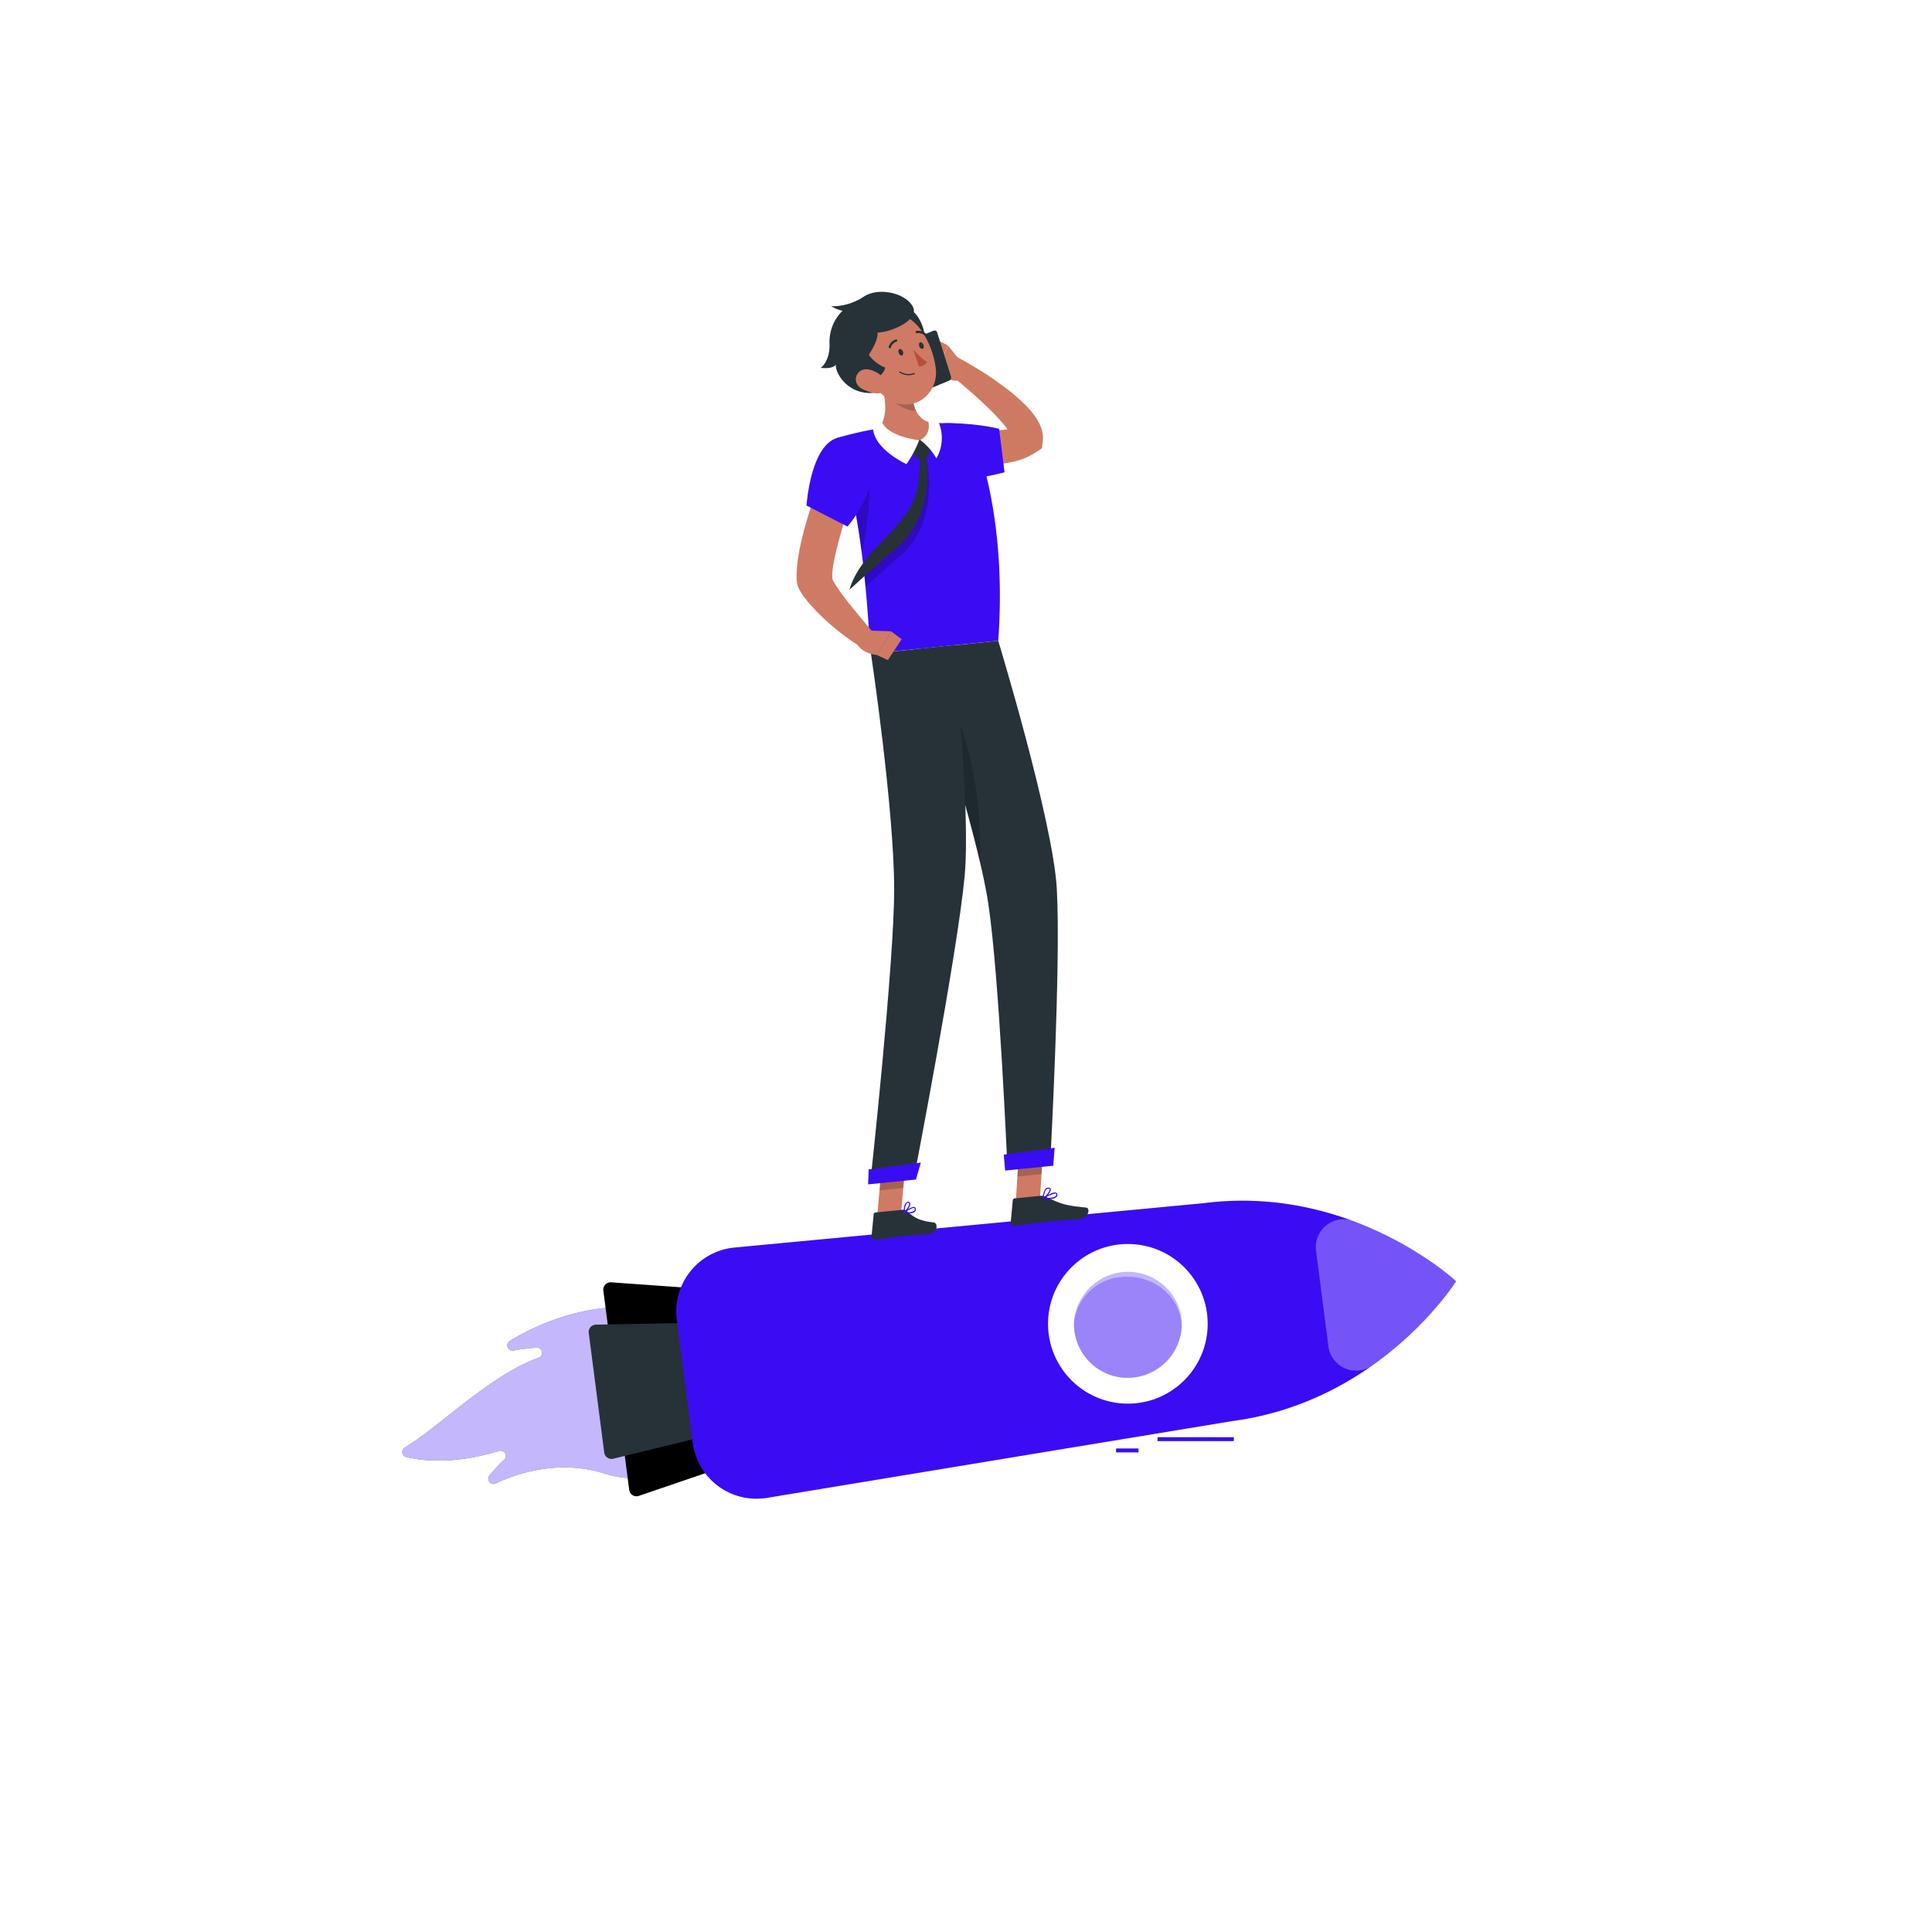 <svg class="animated" id="freepik_stories-startup-life" xmlns="http://www.w3.org/2000/svg" viewBox="0 0 500 500" version="1.1" xmlns:xlink="http://www.w3.org/1999/xlink" xmlns:svgjs="http://svgjs.com/svgjs"><style>svg#freepik_stories-startup-life:not(.animated) .animable {opacity: 0;}svg#freepik_stories-startup-life.animated #freepik--Rocket--inject-33 {animation: 1s 1 forwards cubic-bezier(.36,-0.01,.5,1.38) fadeIn,3s Infinite  linear floating;animation-delay: 0s,1s;}svg#freepik_stories-startup-life.animated #freepik--Character--inject-33 {animation: 1s 1 forwards cubic-bezier(.36,-0.01,.5,1.38) fadeIn,3s Infinite  linear floating;animation-delay: 0s,1s;}            @keyframes fadeIn {                0% {                    opacity: 0;                }                100% {                    opacity: 1;                }            }                    @keyframes floating {                0% {                    opacity: 1;                    transform: translateY(0px);                }                50% {                    transform: translateY(-10px);                }                100% {                    opacity: 1;                    transform: translateY(0px);                }            }        .animator-hidden { display: none; }</style><g id="freepik--background-complete--inject-33" class="animable animator-hidden" style="transform-origin: 250px 228.23px;"><rect y="382.4" width="500" height="0.25" style="fill: rgb(235, 235, 235); transform-origin: 250px 382.525px;" id="eluqyt3f5eafg" class="animable"></rect><rect x="416.78" y="398.49" width="33.12" height="0.25" style="fill: rgb(235, 235, 235); transform-origin: 433.34px 398.615px;" id="el8knpkt2sfbp" class="animable"></rect><rect x="322.53" y="401.21" width="8.69" height="0.25" style="fill: rgb(235, 235, 235); transform-origin: 326.875px 401.335px;" id="elmjsc2es1mh8" class="animable"></rect><rect x="396.59" y="389.21" width="19.19" height="0.25" style="fill: rgb(235, 235, 235); transform-origin: 406.185px 389.335px;" id="elh4s85egwutq" class="animable"></rect><rect x="52.46" y="390.89" width="43.19" height="0.25" style="fill: rgb(235, 235, 235); transform-origin: 74.055px 391.015px;" id="el5tp4b4yj57x" class="animable"></rect><rect x="104.56" y="390.89" width="6.33" height="0.25" style="fill: rgb(235, 235, 235); transform-origin: 107.725px 391.015px;" id="ellbm4sspluc8" class="animable"></rect><rect x="131.47" y="395.11" width="93.68" height="0.25" style="fill: rgb(235, 235, 235); transform-origin: 178.31px 395.235px;" id="elnbudg08m18b" class="animable"></rect><path d="M237,337.8H43.91a5.71,5.71,0,0,1-5.7-5.71V60.66A5.71,5.71,0,0,1,43.91,55H237a5.71,5.71,0,0,1,5.71,5.71V332.09A5.71,5.71,0,0,1,237,337.8ZM43.91,55.2a5.46,5.46,0,0,0-5.45,5.46V332.09a5.46,5.46,0,0,0,5.45,5.46H237a5.47,5.47,0,0,0,5.46-5.46V60.66A5.47,5.47,0,0,0,237,55.2Z" style="fill: rgb(235, 235, 235); transform-origin: 140.46px 196.4px;" id="el9ujp54q8mwr" class="animable"></path><path d="M453.31,337.8H260.21a5.72,5.72,0,0,1-5.71-5.71V60.66A5.72,5.72,0,0,1,260.21,55h193.1A5.71,5.71,0,0,1,459,60.66V332.09A5.71,5.71,0,0,1,453.31,337.8ZM260.21,55.2a5.47,5.47,0,0,0-5.46,5.46V332.09a5.47,5.47,0,0,0,5.46,5.46h193.1a5.47,5.47,0,0,0,5.46-5.46V60.66a5.47,5.47,0,0,0-5.46-5.46Z" style="fill: rgb(235, 235, 235); transform-origin: 356.75px 196.4px;" id="elncmwfpgbybk" class="animable"></path><g id="elhgjfvkbbbtm"><circle cx="359.33" cy="247.79" r="37.91" style="fill: rgb(240, 240, 240); transform-origin: 359.33px 247.79px; transform: rotate(-45deg);" class="animable"></circle></g><path d="M70.7,181H174.51s-1.5-8.22-20.71-7.75c3.81-12-6.94-25.1-31.19-25.6s-15.73,19-15.73,19-40.76-7-28.43,7.52C58.25,174.94,54.26,177.52,70.7,181Z" style="fill: rgb(240, 240, 240); transform-origin: 117.497px 164.32px;" id="elxo21jf0kxd" class="animable"></path><path d="M340.17,232.41c2.36-11.81-17.82-24.75-55-25.25s-18.53,18.77-18.53,18.77-64.21-7-41.2,7.41c-30.62.69-36,3.24-9.87,6.72H374S369.34,232,340.17,232.41Z" style="fill: rgb(250, 250, 250); transform-origin: 286.421px 223.605px;" id="eletjmw6kn7xg" class="animable"></path><path d="M319.57,143.93H427.13s24-13.78-4.45-15.56c4.89-11.78-7.12-31.76-49.11-32.22s-20.22,27.11-20.22,27.11-64-18.45-41.55,10.89C302,134.15,267.13,143.93,319.57,143.93Z" style="fill: rgb(245, 245, 245); transform-origin: 363.972px 120.037px;" id="el25lycnydq2d" class="animable"></path><path d="M94.31,286.63h48.33s10.79-6.19-2-7c2.2-5.29-3.2-14.27-22.07-14.48s-9.08,12.18-9.08,12.18-28.76-8.28-18.68,4.9C86.42,282.24,70.74,286.63,94.31,286.63Z" style="fill: rgb(245, 245, 245); transform-origin: 114.261px 275.889px;" id="elgfy6a7u9vo6" class="animable"></path><path d="M92.13,97.92S78.49,89.18,69,101.61c7.79-7.72,22.6.06,22.6.06s17-7.7,22.6,0C108.17,89.26,92.13,97.92,92.13,97.92Z" style="fill: rgb(240, 240, 240); transform-origin: 91.6px 98.302px;" id="elt9wx9r2v64" class="animable"></path><path d="M165.25,213s-8.2-5.26-13.92,2.22c4.7-4.65,13.61,0,13.61,0s10.2-4.64,13.61,0C174.91,207.82,165.25,213,165.25,213Z" style="fill: rgb(240, 240, 240); transform-origin: 164.94px 213.212px;" id="el2h970bhxgol" class="animable"></path><path d="M314.77,91.14s-4.1-2.63-7,1.11c2.35-2.33,6.81,0,6.81,0s5.1-2.31,6.8,0C319.6,88.53,314.77,91.14,314.77,91.14Z" style="fill: rgb(245, 245, 245); transform-origin: 314.575px 91.246px;" id="elv2t7f5wftr9" class="animable"></path><path d="M415.07,180.92s-4.11-2.63-7,1.11c2.34-2.32,6.8,0,6.8,0s5.1-2.32,6.8,0C419.89,178.31,415.07,180.92,415.07,180.92Z" style="fill: rgb(245, 245, 245); transform-origin: 414.87px 181.026px;" id="eldyd5ghfy4om" class="animable"></path></g><g id="freepik--Shadow--inject-33" class="animable animator-active animator-hidden" style="transform-origin: 250px 416.24px;"><ellipse id="freepik--path--inject-33" cx="250" cy="416.24" rx="193.89" ry="11.32" style="fill: rgb(245, 245, 245); transform-origin: 250px 416.24px;" class="animable"></ellipse></g><g id="freepik--Rocket--inject-33" class="animable" style="transform-origin: 240.467px 349.305px;"><path d="M184.36,356.77c3.41,19.74-12.51,29.46-28,24.56-10.55-3.35-21-.78-28.08,2.6a1.36,1.36,0,0,1-1.61-2.1,48.9,48.9,0,0,1,3.81-4.07,1.34,1.34,0,0,0-1.33-2.25c-6.16,1.88-15.24,3.64-24,1.58a1.35,1.35,0,0,1-.38-2.48c8.75-5.18,22.1-18.79,34.61-23.21a1.35,1.35,0,0,0-.53-2.62,45.62,45.62,0,0,0-5.88.72,1.35,1.35,0,0,1-1-2.48C149.51,336.13,180,331.56,184.36,356.77Z" style="fill: rgb(58, 12, 243); transform-origin: 144.464px 361.168px;" id="elp5l1btx4g3d" class="animable"></path><g id="elze8vmvrh32"><path d="M184.36,356.77c3.41,19.74-12.51,29.46-28,24.56-10.55-3.35-21-.78-28.08,2.6a1.36,1.36,0,0,1-1.61-2.1,48.9,48.9,0,0,1,3.81-4.07,1.34,1.34,0,0,0-1.33-2.25c-6.16,1.88-15.24,3.64-24,1.58a1.35,1.35,0,0,1-.38-2.48c8.75-5.18,22.1-18.79,34.61-23.21a1.35,1.35,0,0,0-.53-2.62,45.62,45.62,0,0,0-5.88.72,1.35,1.35,0,0,1-1-2.48C149.51,336.13,180,331.56,184.36,356.77Z" style="fill: rgb(255, 255, 255); opacity: 0.7; transform-origin: 144.464px 361.168px;" class="animable"></path></g><path d="M162.84,385.58,156.14,334a1.91,1.91,0,0,1,2-2.14l32.5,2.32a1.9,1.9,0,0,1,1.75,1.65l5,38.79a1.9,1.9,0,0,1-1.28,2l-30.83,10.53A1.9,1.9,0,0,1,162.84,385.58Z" id="el07itni0z3ej8" class="animable" style="transform-origin: 176.763px 359.545px;"></path><path d="M156.37,375.9l-4-30.94a1.9,1.9,0,0,1,1.85-2.14l37.32-.7a1.9,1.9,0,0,1,1.92,1.66l3,22.79a1.91,1.91,0,0,1-1.44,2.09l-36.26,8.84A1.91,1.91,0,0,1,156.37,375.9Z" style="fill: rgb(38, 50, 56); transform-origin: 174.415px 359.843px;" id="el667vdx7s7jd" class="animable"></path><g id="eln938b5ynp9"><rect x="299.56" y="371.94" width="19.76" height="1.02" style="fill: rgb(58, 12, 243); transform-origin: 309.44px 372.45px; transform: rotate(-9.35deg);" class="animable"></rect></g><g id="elgez6udpju2s"><rect x="288.84" y="374.86" width="5.81" height="1.02" style="fill: rgb(58, 12, 243); transform-origin: 291.745px 375.37px; transform: rotate(-9.35deg);" class="animable"></rect></g><path d="M376.83,331.59s-26.89-25.19-65.41-20.2L190.09,322.86a16.64,16.64,0,0,0-14.94,18.71l4.12,31.8a16.64,16.64,0,0,0,19.22,14.28L318.74,367.8C357.25,362.81,376.83,331.59,376.83,331.59Z" style="fill: rgb(58, 12, 243); transform-origin: 275.921px 349.305px;" id="el6nknzom17m5" class="animable"></path><g id="elvyl3sedbly"><path d="M376.83,331.59a0,0,0,0,1,0,0,86.69,86.69,0,0,1-21.74,21.83,7.22,7.22,0,0,1-11.3-5l-3.2-24.75a7.21,7.21,0,0,1,9.67-7.68A86.33,86.33,0,0,1,376.83,331.59Z" style="fill: rgb(255, 255, 255); opacity: 0.3; transform-origin: 358.68px 335.13px;" class="animable"></path></g><g id="el9wzhivosjo5"><circle cx="291.89" cy="342.6" r="20.66" style="fill: rgb(255, 255, 255); transform-origin: 291.89px 342.6px; transform: rotate(-87.44deg);" class="animable"></circle></g><g id="elqntg0foph1q"><path d="M305.8,343.72a14,14,0,0,1-12.12,12.73c-.2,0-.41.05-.62.06a13.88,13.88,0,0,1-2.66,0c-.31,0-.63-.07-.93-.12l-.67-.13a14,14,0,0,1-10.75-11.83,15,15,0,0,1-.11-2,14,14,0,0,1,27.79-1.59A13.52,13.52,0,0,1,305.8,343.72Z" style="fill: rgb(58, 12, 243); opacity: 0.3; transform-origin: 291.892px 342.861px;" class="animable"></path></g><g id="elzeen1bvnhp"><path d="M305.8,343.72a14,14,0,0,1-12.12,12.73c-.2,0-.41.05-.62.06a14.74,14.74,0,0,1-2.66,0c-.31,0-.63-.07-.93-.12l-.67-.13a14,14,0,0,1-10.75-11.83,15,15,0,0,1-.11-2A13.35,13.35,0,0,1,290,330.52c7.65-.91,14.66,4.16,15.68,11.32A13.35,13.35,0,0,1,305.8,343.72Z" style="fill: rgb(58, 12, 243); opacity: 0.3; transform-origin: 291.87px 343.492px;" class="animable"></path></g></g><g id="freepik--Character--inject-33" class="animable" style="transform-origin: 243.928px 198.184px;"><polygon points="262.87 311.38 269.12 310.76 270 296.48 263.75 297.1 262.87 311.38" style="fill: rgb(207, 122, 100); transform-origin: 266.435px 303.93px;" id="elnk9kwsmow2" class="animable"></polygon><polygon points="226.99 315.09 233.14 314.48 234.45 299.95 228.3 300.56 226.99 315.09" style="fill: rgb(207, 122, 100); transform-origin: 230.72px 307.52px;" id="elcj7dcc74hk6" class="animable"></polygon><path d="M233.49,313.1l-6.92.69a.53.53,0,0,0-.47.47l-.53,5.58a.93.93,0,0,0,1,1c2.41-.28,3.56-.54,6.6-.84,1.87-.19,4.38-.36,7-.62s2.61-2.84,1.52-3c-4.87-.56-5.47-1.84-7.16-3.05A1.53,1.53,0,0,0,233.49,313.1Z" style="fill: rgb(38, 50, 56); transform-origin: 233.974px 316.964px;" id="elmam1ocoqnrp" class="animable"></path><path d="M269.3,309.47l-6.72.68a.51.51,0,0,0-.47.47l-.53,5.58a.92.92,0,0,0,1,1c2.42-.28,5.9-.78,8.95-1.08,3.57-.36,3.59-.17,7.77-.59,2.52-.26,2.9-2.88,1.82-3-4.95-.57-5.81-.59-10.3-2.73A3,3,0,0,0,269.3,309.47Z" style="fill: rgb(38, 50, 56); transform-origin: 271.632px 313.335px;" id="elbecn510n5j5" class="animable"></path><path d="M245.33,110.94c1.56.14,3.32.31,5,.39s3.36.14,5,.14a41.78,41.78,0,0,0,4.73-.28,12.67,12.67,0,0,0,3.62-.93l-1.84,2.82c0,.33.07.33,0,.13a4,4,0,0,0-.36-.88,14.59,14.59,0,0,0-1.65-2.4,53.85,53.85,0,0,0-4.63-4.89c-1.68-1.61-3.45-3.17-5.24-4.72s-3.65-3.09-5.45-4.58L246.91,92c2.23,1.14,4.33,2.38,6.45,3.67s4.16,2.69,6.18,4.19a51.48,51.48,0,0,1,5.89,5,23.34,23.34,0,0,1,2.75,3.35,11.38,11.38,0,0,1,1.22,2.37,7.66,7.66,0,0,1,.46,3.68l-.22,1.76L268,117.11a18,18,0,0,1-6.48,2.53,38.07,38.07,0,0,1-6,.74c-1.94.11-3.85.09-5.74,0s-3.72-.23-5.72-.53Z" style="fill: rgb(206, 122, 99); transform-origin: 256.988px 106.228px;" id="el25fic05fh8b" class="animable"></path><path d="M249,94l-3.68-4.61L242.56,96s3.34,3.93,6.88,2Z" style="fill: rgb(207, 122, 100); transform-origin: 246px 93.962px;" id="elrp9jngkwsfs" class="animable"></path><polygon points="240.44 86.97 239.82 94.47 242.56 95.95 245.31 89.37 240.44 86.97" style="fill: rgb(207, 122, 100); transform-origin: 242.565px 91.46px;" id="eljm5b8vjsns" class="animable"></polygon><path d="M235.93,87.93l5.6-2.32a.71.71,0,0,1,1,.4l3.61,11.51a.88.88,0,0,1-.53,1l-5.6,2.32a.71.71,0,0,1-1-.4L235.4,89A.88.88,0,0,1,235.93,87.93Z" style="fill: rgb(38, 50, 56); transform-origin: 240.762px 93.225px;" id="elebgwicbyzpo" class="animable"></path><path d="M239.23,121.92c4.07,4.92,20.75.31,20.75.31L258.57,111s-4.21-1.26-12.56-1.52C237.45,109.17,234.77,116.53,239.23,121.92Z" style="fill: rgb(58, 12, 243); transform-origin: 248.54px 116.83px;" id="elrc036gjstyq" class="animable"></path><g id="elst2y7rxy1t"><polygon points="270 296.49 269.54 303.85 263.3 304.47 263.75 297.11 270 296.49" style="opacity: 0.2; transform-origin: 266.65px 300.48px;" class="animable"></polygon></g><g id="elqfmbcnmxjra"><polygon points="228.29 300.57 234.45 299.95 233.77 307.44 227.62 308.06 228.29 300.57" style="opacity: 0.2; transform-origin: 231.035px 304.005px;" class="animable"></polygon></g><path d="M252.05,112.57c2.42,6.28,8.36,25,6.29,53.26l-32.92,3.31c-.86-5-1-32.49-8.88-55.76a86.6,86.6,0,0,1,10.85-2.49,121.57,121.57,0,0,1,14-1.41,61.39,61.39,0,0,1,7.17.41A4.24,4.24,0,0,1,252.05,112.57Z" style="fill: rgb(58, 12, 243); transform-origin: 237.655px 139.31px;" id="elf6tnj1ibjpl" class="animable"></path><g id="el5bmop7qzatd"><path d="M239.4,117.7l-1.29.17c.13,11,.29,14-9.64,24.28a42.94,42.94,0,0,0-4.86,5.92c.13,1.3.26,2.56.38,3.78,2.57-2.35,6-5.43,8.56-7.57C244.1,134.64,239.73,117.56,239.4,117.7Z" style="opacity: 0.2; transform-origin: 232.046px 134.775px;" class="animable"></path></g><g id="elsnmm9fkq5bs"><path d="M224.43,118.53c1,3.85,1,13.33-1.4,24.51a159.64,159.64,0,0,0-5.73-27.34v0C219.43,115.21,223.45,114.92,224.43,118.53Z" style="opacity: 0.2; transform-origin: 221.18px 129.226px;" class="animable"></path></g><path d="M227.58,97.65c1.45,4.4,2.59,9.92-.19,13.24,0,0,2.38,4.37,10.75,3.53,7.64-.77,3.25-4.94,3.25-4.94-5.18-.69-5.69-6.91-5.25-10.49Z" style="fill: rgb(207, 122, 100); transform-origin: 235.018px 106.089px;" id="el968bn850vqd" class="animable"></path><path d="M238.5,114l2,1.82a.55.55,0,0,1,.17.51l-.41,1.83a.49.49,0,0,1-.42.39l-1.95.29a.54.54,0,0,1-.49-.18l-1.34-1.6a.53.53,0,0,1,0-.65l1.67-2.34A.53.53,0,0,1,238.5,114Z" style="fill: rgb(38, 50, 56); transform-origin: 238.314px 116.356px;" id="elcwctq57f8p" class="animable"></path><path d="M237.88,113.94a28.51,28.51,0,0,1-3.29,6.17s-8.13-3.7-8.62-9a.58.58,0,0,1,.22-.51c.31-.24.87-.68,1.4-1.12a.56.56,0,0,1,.86.13C229.1,110.76,231.2,113,237.88,113.94Z" style="fill: rgb(255, 255, 255); transform-origin: 231.924px 114.722px;" id="ely7t2cm88wtf" class="animable"></path><path d="M238.17,113.88a15.62,15.62,0,0,1,4.17,4.75,10.58,10.58,0,0,0,.72-9,.62.62,0,0,0-.4-.36c-.35-.09-1-.25-1.67-.38a.58.58,0,0,0-.67.64A4,4,0,0,1,238.17,113.88Z" style="fill: rgb(255, 255, 255); transform-origin: 240.956px 113.756px;" id="eldvi6p5s4l3" class="animable"></path><path d="M239.34,117.63c.32-.14,3.56,15.16-7.62,24.45-4.56,3.79-11.89,10.56-11.88,10.55.68-2.69,2.82-6.84,8.19-12.28,9.71-9.83,9.7-12.5,10.1-22.5Z" style="fill: rgb(38, 50, 56); transform-origin: 229.929px 135.13px;" id="elpnxe5u07hw" class="animable"></path><g id="elia51otmkso"><path d="M236.14,99a13.61,13.61,0,0,0,1,7.37,8,8,0,0,1-2.33-.46c-3-1-4.65-3-6.5-6-.21-.79-.44-1.55-.68-2.29Z" style="opacity: 0.2; transform-origin: 232.385px 101.995px;" class="animable"></path></g><path d="M232.77,84c1.19-9.41,8.11.55,6.19,5.23C237.78,92.09,232.48,86.27,232.77,84Z" style="fill: rgb(38, 50, 56); transform-origin: 236.027px 85.05px;" id="elpnwz0kbqwta" class="animable"></path><path d="M223.25,92.54c2.37,5.72,3.47,9.19,7.43,11.23,5.95,3.09,12.16-1.91,11.52-8.19-.57-5.65-4.35-14.06-10.81-14.54A8.18,8.18,0,0,0,223.25,92.54Z" style="fill: rgb(207, 122, 100); transform-origin: 232.39px 92.861px;" id="elcxy43iiav0d" class="animable"></path><path d="M225.92,98.07a4,4,0,0,0,3.18-2.93,9.82,9.82,0,0,1-4.27-3.32s2.54-3.65,2.27-5.76c3.26,0,10.9-3.15,9.17-6.63s-8.59-5.21-12.59-2.75a14.92,14.92,0,0,1-8.56,2.59,10,10,0,0,0,2.93,1.16,11.23,11.23,0,0,0-3.37,8.5c.19,4.47-2.24,6.27-2.24,6.27s3,.45,3.92-.87c-.41,1.46,2.06,6.58,7.49,7.29C229.93,102.41,225.92,98.07,225.92,98.07Z" style="fill: rgb(38, 50, 56); transform-origin: 224.481px 88.621px;" id="elmy7dg8qdnyf" class="animable"></path><path d="M223.43,100.81c2.25,1,4,1.34,5.16.66s.83-3-.65-4.33c-1.33-1.17-3.95-2.28-5.47-1S221.11,99.75,223.43,100.81Z" style="fill: rgb(207, 122, 100); transform-origin: 225.384px 98.697px;" id="el15hbmkwmmrq" class="animable"></path><path d="M258.34,165.83S272.5,212.39,273.5,230c1.1,19.27-1.68,70.48-1.68,70.48l-11.13,1.13s-2.08-48.76-4.9-67.62c-3.06-20.47-18.43-66-18.43-66Z" style="fill: rgb(38, 50, 56); transform-origin: 255.559px 233.72px;" id="el419qhmb1p5f" class="animable"></path><g id="elgbjtij4crge"><path d="M248.59,187.78,246.84,198c2.45,8.27,4.9,17.08,6.69,24.73A95.68,95.68,0,0,0,248.59,187.78Z" style="opacity: 0.2; transform-origin: 250.234px 205.255px;" class="animable"></path></g><path d="M259.77,298.83s.36,4.11.36,4.11l12.45-1.25.36-4.65Z" style="fill: rgb(58, 12, 243); transform-origin: 266.355px 299.99px;" id="eld4ex6m7npsw" class="animable"></path><path d="M246.66,167s4.61,41.63,3,59.6c-1.79,19.67-13.18,78.51-13.18,78.51l-11.27,1.13s6.2-56.74,6.2-76c0-20.95-6-61.06-6-61.06Z" style="fill: rgb(38, 50, 56); transform-origin: 237.606px 236.62px;" id="ell3t2s5ebwd" class="animable"></path><path d="M224.82,302.64s-.16,3.87-.16,3.87l12.39-1.25,1.26-4.38Z" style="fill: rgb(58, 12, 243); transform-origin: 231.485px 303.695px;" id="elp0069aslo2b" class="animable"></path><path d="M232.58,91.32c.16.48.55.78.85.68s.43-.57.26-1-.54-.78-.85-.68S232.41,90.84,232.58,91.32Z" style="fill: rgb(38, 50, 56); transform-origin: 233.134px 91.161px;" id="elzj7m14e60d" class="animable"></path><path d="M237.9,89.59c.16.48.55.78.85.68s.43-.57.26-1-.54-.78-.85-.68S237.74,89.12,237.9,89.59Z" style="fill: rgb(38, 50, 56); transform-origin: 238.456px 89.431px;" id="elviuidgy8goc" class="animable"></path><path d="M236.29,90.38a18.65,18.65,0,0,0,3.65,3.33,2.78,2.78,0,0,1-2.1,1.16Z" style="fill: rgb(186, 77, 60); transform-origin: 238.115px 92.625px;" id="elil6xwb20xhm" class="animable"></path><path d="M236.66,96.82a.15.15,0,0,0,.08-.19.16.16,0,0,0-.19-.09,4,4,0,0,1-3.56-.37.15.15,0,0,0-.21,0,.16.16,0,0,0,0,.21A4.2,4.2,0,0,0,236.66,96.82Z" style="fill: rgb(38, 50, 56); transform-origin: 234.745px 96.616px;" id="el0z5f22wuivbb" class="animable"></path><path d="M230.38,90.11a.29.29,0,0,0,.18-.18A2.24,2.24,0,0,1,232,88.42a.28.28,0,0,0,.2-.36.3.3,0,0,0-.36-.21A2.81,2.81,0,0,0,230,89.73a.3.3,0,0,0,.38.38Z" style="fill: rgb(38, 50, 56); transform-origin: 231.099px 88.984px;" id="elvg0bk8xtmy" class="animable"></path><path d="M239.63,86.91a.28.28,0,0,0,.11-.08.3.3,0,0,0,0-.41,3,3,0,0,0-2.58-.77.29.29,0,0,0-.2.36.29.29,0,0,0,.36.21h0a2.37,2.37,0,0,1,2,.63A.3.3,0,0,0,239.63,86.91Z" style="fill: rgb(38, 50, 56); transform-origin: 238.385px 86.267px;" id="elaz8snp185qq" class="animable"></path><path d="M212.62,123.53l8.38,3.39s-6.9,20.52-5.41,23.3c2,3.78,7.41,9.81,10.62,13.82a8.68,8.68,0,0,1-2,4.07c-6.74-3.2-17.36-13.25-17.91-17.1C205.09,142.23,212.62,123.53,212.62,123.53Z" style="fill: rgb(207, 122, 100); transform-origin: 216.189px 145.82px;" id="elhyiv88gp5j7" class="animable"></path><path d="M216.54,113.38c-6.85,2.22-7.81,17.45-7.81,17.45l10.6,5.44a31.43,31.43,0,0,0,6.4-12.49C227.58,116.05,222.56,111.43,216.54,113.38Z" style="fill: rgb(58, 12, 243); transform-origin: 217.425px 124.602px;" id="elizimgjcp22g" class="animable"></path><path d="M235.66,314a1.79,1.79,0,0,0,1.14-.43.86.86,0,0,0,.21-.8.48.48,0,0,0-.3-.38c-.72-.28-2.56,1.13-2.77,1.29a.16.16,0,0,0,0,.16.13.13,0,0,0,.12.1A6.67,6.67,0,0,0,235.66,314Zm.75-1.36a.43.43,0,0,1,.2,0,.19.19,0,0,1,.11.16.6.6,0,0,1-.13.55,3,3,0,0,1-2.17.33A5.81,5.81,0,0,1,236.41,312.6Z" style="fill: rgb(58, 12, 243); transform-origin: 235.477px 313.188px;" id="elvpieedk9yx" class="animable"></path><path d="M234.05,313.91s0,0,.07,0c.6-.41,1.66-1.88,1.44-2.55a.49.49,0,0,0-.51-.33.78.78,0,0,0-.6.25c-.64.65-.56,2.44-.56,2.51a.13.13,0,0,0,.08.13Zm.93-2.62h.07c.19,0,.22.09.23.12.13.4-.53,1.5-1.1,2a3.41,3.41,0,0,1,.49-2A.49.49,0,0,1,235,311.29Z" style="fill: rgb(58, 12, 243); transform-origin: 234.738px 312.474px;" id="elknxl0ogqbva" class="animable"></path><path d="M272,310.29a2.24,2.24,0,0,0,1.44-.53.77.77,0,0,0,.19-.73.51.51,0,0,0-.29-.37c-.8-.34-3.12,1.16-3.38,1.33a.17.17,0,0,0-.06.16.15.15,0,0,0,.13.11A10.59,10.59,0,0,0,272,310.29Zm.95-1.39a.6.6,0,0,1,.28,0,.18.18,0,0,1,.11.15.51.51,0,0,1-.12.48c-.33.38-1.34.53-2.73.45A8,8,0,0,1,273,308.9Z" style="fill: rgb(58, 12, 243); transform-origin: 271.776px 309.466px;" id="elhj5bs196avh" class="animable"></path><path d="M270.06,310.26l.06,0c.7-.4,2-1.88,1.81-2.56-.05-.16-.19-.35-.6-.35a1,1,0,0,0-.77.33,4,4,0,0,0-.66,2.46.14.14,0,0,0,.07.12A.1.1,0,0,0,270.06,310.26Zm1.19-2.64h.09c.27,0,.3.1.31.13.12.41-.75,1.56-1.46,2.09a3.41,3.41,0,0,1,.58-2A.79.79,0,0,1,271.25,307.62Z" style="fill: rgb(58, 12, 243); transform-origin: 270.921px 308.81px;" id="elif1i2l0ruy8" class="animable"></path><path d="M224.7,163.18l5.89.2L227,169.52s-5.15-.35-5.67-4.37Z" style="fill: rgb(207, 122, 100); transform-origin: 225.96px 166.35px;" id="elt8ay7z85fjj" class="animable"></path><polygon points="233.35 165.43 229.78 170.83 226.95 169.52 230.59 163.38 233.35 165.43" style="fill: rgb(207, 122, 100); transform-origin: 230.15px 167.105px;" id="elxjixlp74ayb" class="animable"></polygon></g><defs>     <filter id="active" height="200%">         <feMorphology in="SourceAlpha" result="DILATED" operator="dilate" radius="2"></feMorphology>                <feFlood flood-color="#32DFEC" flood-opacity="1" result="PINK"></feFlood>        <feComposite in="PINK" in2="DILATED" operator="in" result="OUTLINE"></feComposite>        <feMerge>            <feMergeNode in="OUTLINE"></feMergeNode>            <feMergeNode in="SourceGraphic"></feMergeNode>        </feMerge>    </filter>    <filter id="hover" height="200%">        <feMorphology in="SourceAlpha" result="DILATED" operator="dilate" radius="2"></feMorphology>                <feFlood flood-color="#ff0000" flood-opacity="0.5" result="PINK"></feFlood>        <feComposite in="PINK" in2="DILATED" operator="in" result="OUTLINE"></feComposite>        <feMerge>            <feMergeNode in="OUTLINE"></feMergeNode>            <feMergeNode in="SourceGraphic"></feMergeNode>        </feMerge>            <feColorMatrix type="matrix" values="0   0   0   0   0                0   1   0   0   0                0   0   0   0   0                0   0   0   1   0 "></feColorMatrix>    </filter></defs></svg>